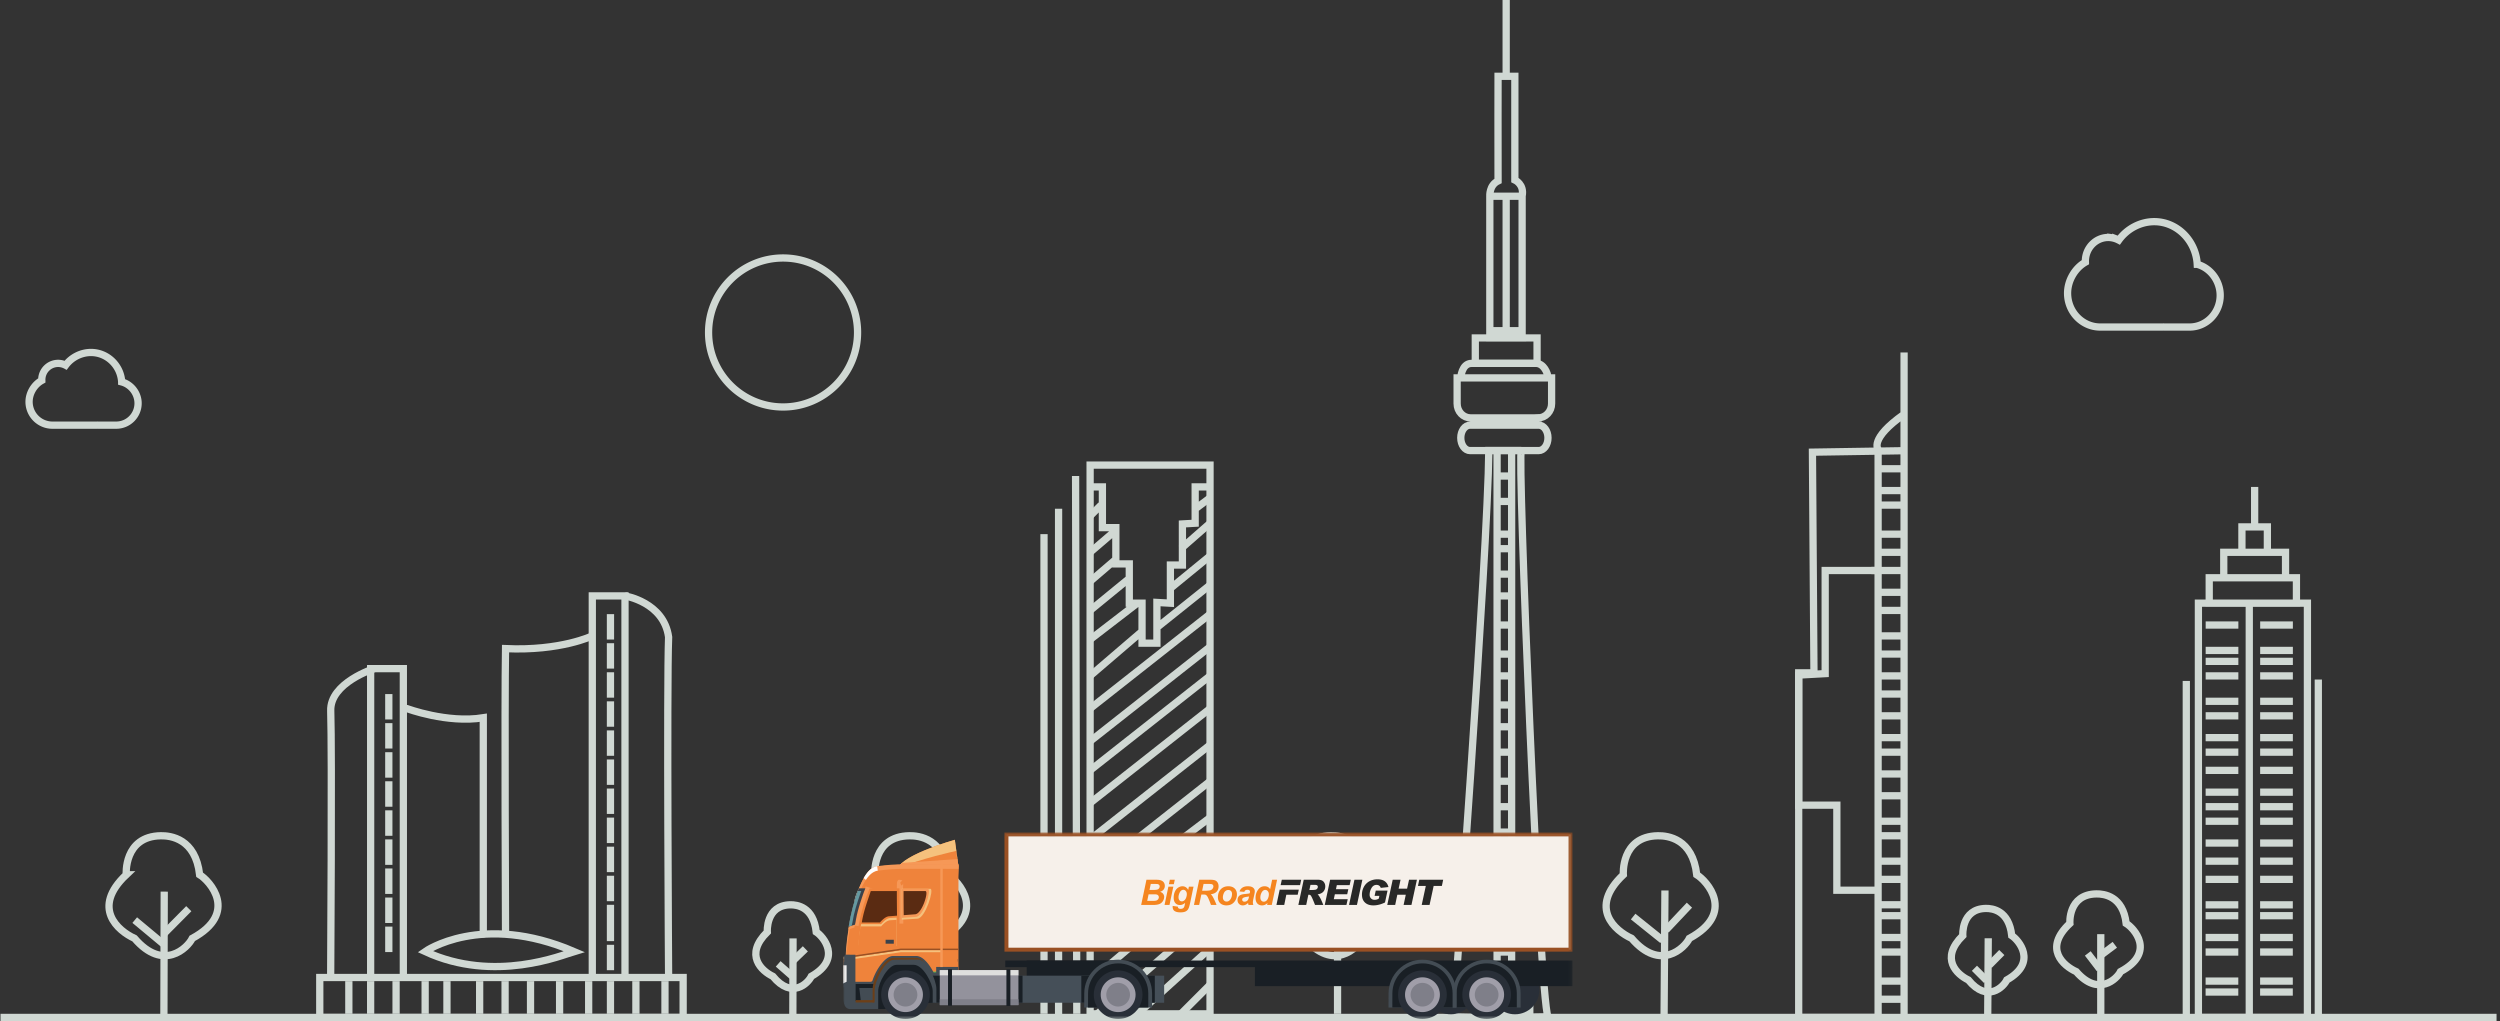 <svg xmlns="http://www.w3.org/2000/svg" xmlns:xlink="http://www.w3.org/1999/xlink" viewBox="0 0 688 281"><rect x="0" y="0" width="688" height="281" fill="#333333" stroke="none"/><defs><path id="a" d="M0 51.429h200.76V.082H0z"/></defs><g fill="none" fill-rule="evenodd"><path stroke="#D0D8D3" stroke-width="2" d="M34.735 240.73s-.764-10.58 9.532-10.73c2.672-.039 9.532.74 10.676 10.73 2.669 1.603 10.93 10.482-2.033 17.511-1.27 2.59-7.922 9.269-15.886 0-4.576-2.096-11.947-8.385-2.288-17.511z"/><path fill="#FEFEFE" d="M45.196 245.376l-.093 35.321"/><path stroke="#D0D8D3" stroke-width="2" d="M45.196 245.376l-.093 35.321"/><path fill="#FEFEFE" d="M45.167 256.914l6.785-6.844"/><path stroke="#D0D8D3" stroke-width="2" d="M45.167 256.914l6.785-6.844"/><path fill="#FEFEFE" d="M47.879 263.711l-7.801-6.503"/><path stroke="#D0D8D3" stroke-width="2" d="M44.88 259.711l-7.802-6.502M356.74 240.73s-.764-10.579 9.532-10.73c2.672-.038 9.532.74 10.676 10.73 2.67 1.603 10.93 10.482-2.033 17.512-1.27 2.59-7.922 9.268-15.886 0-4.576-2.097-11.947-8.386-2.288-17.512z"/><path fill="#FEFEFE" d="M366.092 246.254L366 281.575"/><path stroke="#D0D8D3" stroke-width="2" d="M368.092 246.254V279"/><path fill="#FEFEFE" d="M365.04 256.789l6.785-6.222"/><path stroke="#D0D8D3" stroke-width="2" d="M368.04 254.789l6.785-6.222"/><path fill="#FEFEFE" d="M367.736 263.565l-8.101-6.503"/><path stroke="#D0D8D3" stroke-width="2" d="M367.736 258.565l-8.101-6.503m87.105-11.332s-.765-10.579 9.532-10.73c2.672-.038 9.532.74 10.676 10.73 2.67 1.604 10.93 10.482-2.034 17.512-1.27 2.59-7.921 9.268-15.887 0-4.574-2.097-11.946-8.386-2.287-17.512z"/><path fill="#FEFEFE" d="M462.194 246.058l-.248 35.88"/><path stroke="#D0D8D3" stroke-width="2" d="M458.194 245.058l-.248 35.88"/><path fill="#FEFEFE" d="M461.476 256.944l6.458-6.845"/><path stroke="#D0D8D3" stroke-width="2" d="M458.476 255.944l6.458-6.845"/><path fill="#FEFEFE" d="M461.544 263.74l-8.101-6.502"/><path stroke="#D0D8D3" stroke-width="2" d="M457.543 258.74l-8.1-6.502M211.16 256.48s-.51-7.373 6.354-7.478c1.782-.027 6.355.515 7.118 7.478 1.78 1.118 7.287 7.306-1.356 12.206-.847 1.804-5.28 6.459-10.59 0-3.05-1.463-7.965-5.845-1.526-12.206z"/><path fill="#FEFEFE" d="M220.244 258.242l-.058 22.755"/><path stroke="#D0D8D3" stroke-width="2" d="M218.244 258.242l-.058 22.755"/><path fill="#FEFEFE" d="M218.159 264.47l3.476-3.349"/><path stroke="#D0D8D3" stroke-width="2" d="M218.159 264.47l3.476-3.349"/><path fill="#FEFEFE" d="M216.968 268.601l-3.814-3.34"/><path stroke="#D0D8D3" stroke-width="2" d="M217.968 268.601l-3.814-3.34m326.006-7.781s-.51-7.373 6.354-7.478c1.782-.027 6.355.515 7.118 7.478 1.778 1.118 7.286 7.306-1.356 12.206-.847 1.804-5.28 6.459-10.591 0-3.05-1.463-7.965-5.845-1.525-12.206z"/><path fill="#FEFEFE" d="M548.165 259.21l-.152 22.419"/><path stroke="#D0D8D3" stroke-width="2" d="M547.165 258.21l-.152 22.419"/><path fill="#FEFEFE" d="M547.419 265.651l3.475-3.516"/><path stroke="#D0D8D3" stroke-width="2" d="M547.419 265.651l3.475-3.516"/><path fill="#FEFEFE" d="M544.7 270.808l-3.339-3.34"/><path stroke="#D0D8D3" stroke-width="2" d="M546.7 269.808l-3.339-3.34m26.269-12.338s-.586-8.014 7.308-8.128c2.048-.03 7.308.56 8.185 8.128 2.046 1.214 8.38 7.942-1.56 13.267-.974 1.963-6.073 7.02-12.18 0-3.507-1.588-9.159-6.353-1.753-13.267z"/><path fill="#FEFEFE" d="M575.134 257.08l-.068 24.772"/><path stroke="#D0D8D3" stroke-width="2" d="M578.134 257.08V280"/><path fill="#FEFEFE" d="M575 263l4-3"/><path stroke="#D0D8D3" stroke-width="2" d="M578 263l4-3"/><path fill="#FEFEFE" d="M579.821 265.646l-6.524-3.264"/><path stroke="#D0D8D3" stroke-width="2" d="M577.821 266.646l-3.262-4.26M240.74 240.73s-.765-10.579 9.532-10.729c2.672-.039 9.532.74 10.676 10.729 2.67 1.604 10.93 10.483-2.033 17.512-1.272 2.59-7.922 9.269-15.887 0-4.575-2.096-11.946-8.386-2.287-17.512z"/><path fill="#FEFEFE" d="M252.2 246.09l-.092 35.88"/><path stroke="#D0D8D3" stroke-width="2" d="M252.2 245.09l-.092 35.88"/><path fill="#FEFEFE" d="M252.187 256.607l6.459-6.223"/><path stroke="#D0D8D3" stroke-width="2" d="M252.187 254.607l6.459-6.223"/><path fill="#FEFEFE" d="M252.91 263.422l-7.801-5.912"/><path stroke="#D0D8D3" stroke-width="2" d="M251.91 259.422l-7.801-5.911M236 91.5c0 11.321-9.178 20.5-20.5 20.5-11.321 0-20.5-9.179-20.5-20.5 0-11.322 9.178-20.5 20.5-20.5S236 80.178 236 91.5zM33.488 105.1c-.265-4.5-3.974-8.097-8.446-8.097-2.715 0-5.343 1.332-6.973 3.504-.037-.02-.077-.033-.115-.05a4.82 4.82 0 0 0-.473-.198 4.229 4.229 0 0 0-.31-.096c-.058-.015-.114-.031-.172-.045a5.135 5.135 0 0 0-.344-.062c-.05-.008-.1-.017-.15-.023a4.505 4.505 0 0 0-5.006 4.47c0 .064.004.126.009.189v.002C9.428 105.828 8 108.203 8 110.58a6.43 6.43 0 0 0 6.422 6.424h12.254c.052 0 .104-.003.156-.008l.03-.003.068.003c.051.005.102.008.154.008h4.902A6.02 6.02 0 0 0 38 110.989c0-2.744-1.913-5.205-4.512-5.889zM604.68 72.74c-.37-6.525-5.564-11.74-11.824-11.74-3.802 0-7.481 1.93-9.762 5.08-.053-.028-.108-.048-.161-.074a6.675 6.675 0 0 0-.423-.194c-.08-.033-.16-.062-.24-.092a6.384 6.384 0 0 0-.433-.139c-.081-.022-.161-.045-.242-.064a6.449 6.449 0 0 0-.481-.09c-.07-.011-.14-.025-.212-.034a6.144 6.144 0 0 0-.706-.043c-3.474 0-6.3 2.926-6.3 6.525 0 .092.005.183.011.272v.004c-2.91 1.645-4.91 5.087-4.91 8.535 0 5.136 4.032 9.314 8.99 9.314h17.156c.073 0 .145-.005.218-.011l.044-.006.093.006c.072.006.143.01.216.01h6.862c4.643 0 8.42-3.912 8.42-8.72 0-3.98-2.679-7.548-6.316-8.54zM605 280h30V166h-30zm-3.33-92.6V281M638 187v93.796M619 167v114m-12-109h9m6 0h9m-24 7h9m6 0h9m-24 3h9m6 0h9m-24 4h9m6 0h9m-24 7h9m6 0h9m-24 4h9m6 0h9m-24 6h9m6 0h9m-24 4h9m6 0h9m-24 5h9m6 0h9m-24 6h9m6 0h9m-24 4h9m6 0h9m-24 4h9m6 0h9m-24 6h9m6 0h9m-24 5h9m6 0h9m-24 5h9m6 0h9m-24 7h9m6 0h9m-24 9h9m6 0h9m-24 4h9m6 0h9m-24 8h9m6 0h9m-24 3h9m6 0h9m-24-21h9m6 0h9m-23-86h24v-7h-24zm4-7h17v-7h-17zm5-7h7v-7h-7zm3.5-18v11M300 279h33V128h-33z"/><path stroke="#D0D8D3" stroke-width="2" d="M300 134h3.38v11.21h3.7v9.98h3.7V166h3.51v11h4.09v-11.21l3.71.21v-10.5h3.31v-11.31l3.51-.2V134H333m-33 8l3-3m26 1l4-3m-33 15l7-6m-7 14l7-6m-7 14l11-9m-11 17l13-10m-13 20l14-12m-14 21l33-26m-33 35l33-26m-33 34l33-26m-33 35l33-26m-33 36l33-26m-33 36l33-26m-33 35l33-25m-33 35l33-26m-33 36l33-28m-31 37l31-27m-21 28l21-19m-9 19l9-9m-8-120l8-7m-11 18l11-9m-15 20l15-12m-37-30l.333 148m-5.013-139v141m-4.01-134v132M163 269h9V164h-9zm-61 0h9v-85h-9zm-14 11h100v-11H88z"/><path stroke="#D0D8D3" stroke-linecap="round" stroke-width="2" d="M112 195s11.039 4.133 21 2.526V257"/><path stroke="#D0D8D3" stroke-width="2" d="M163 175s-8.684 4.203-23.879 3.503c-.272 14.712 0 77.997 0 77.997M103 184s-12.245 3.86-11.984 11.629C91.396 206.974 91 269 91 269m81-105s10.696 1.7 12 11.316c-.521 13.462 0 93.684 0 93.684m-16-100v7m0 1v7m0 1v7m0 1v7m0 1v7m0 1v7m0 1v7m0 1v7m0 1v7m0 1v7m0 4v7m0-10v7m0 4v7m-61-76v7m0 1v7m0 1v7m0 1v7m0 1v7m0 1v7m0 1v7m0 1v7m0 1v7"/><path stroke="#D0D8D3" stroke-width="2" d="M117 261.87s15.475-10.956 41 0c-3.015.884-21.907 8.835-41 0zM96 279v-9m6 9v-9m7 9v-9m8 9v-9m6 9v-9m9 9v-9m7 9v-9m7 9v-9m8 9v-9m8 9v-9m6 9v-9m7 9v-9m8 9v-9M524 97v183m0-166c-9.667 6.822-7.145 9.631-7.145 9.631v156.37H495v-94.838h4.203l-.42-60.728 25.217-.401M516 129h8m-8 6h8m-8 4h8m-8 8h8m-8 5h8m-9 5h9m-8 6h8m-8 5h8m-8 7h8m-8 5h8m-8 6h8m-8 5h8m-8 6h8m-8 6h8m-8 4h8m-8 6h8m-8 6h8m-8 7h8m-8 4h8m-8 7h8m-8 5h8m-8 7h8m-8 3h8m-8 6h8m-8 4h8m-8 8h8m-8 5h8"/><path stroke="#D0D8D3" stroke-width="2" d="M516 157h-13.71v28.38l-7.29.4v35.8h10.5V245H516m-116 34.82s9.445-127.54 9.725-155.85h8.945c-1.165 0 4.966 150.26 7.33 155.85-20.091.4-26 0-26 0z"/><path stroke="#D0D8D3" stroke-width="2" d="M412 275h4V124h-4zm-6 4h15v-4h-15zm6-148h4m-4 7h4m-4 9h4m-4 4h4m-4 7h4m-4 6h4m-4 8h4m-4 8h4m-4 6h4m-4 8h4m-4 6h4m-4 7h4m-4 8h4m-4 7h4m-4 7h4m-4 8h4m-4 5h4m-4 7h4m-4 8h4m-4 5h4m-4 9h4m7.44-147h-18.872c-1.416 0-2.564-1.567-2.564-3.5 0-1.934 1.148-3.5 2.564-3.5h18.872c1.416 0 2.564 1.566 2.564 3.5 0 1.933-1.148 3.5-2.564 3.5zm-.16-9h-18.559c-2.054 0-3.72-1.755-3.72-3.92V104h26v7.08c0 2.165-1.666 3.92-3.721 3.92zM402 104s.2-4 2.988-4c5.377 0 13.94.003 17.726 0 2.09-.002 3.286 2.667 3.286 4h-24z"/><path stroke="#D0D8D3" stroke-width="2" d="M406 100h17v-7h-17zm4-9V53.965s-.215-2.979 2.265-4.17c-.043-8.936 0-28.794 0-28.794h4.623V49.53s2.667 1.191 2 4.435V91H410zm4.5-70V0M410 54h8m-3.5 0v37m-5.5 2h11M.142 280h686.91"/><g transform="translate(232 229)"><path fill="#292F38" d="M191.63 43.447c0 3.692-3.001 6.686-6.704 6.686-3.701 0-6.702-2.994-6.702-6.686 0-3.692 3-6.683 6.702-6.683 3.703 0 6.704 2.991 6.704 6.683zm-17.67 0c0-3.692-3-6.683-6.704-6.683-3.701 0-6.703 2.991-6.703 6.683 0 3.692 3.002 6.686 6.704 6.686s6.703-2.994 6.703-6.686"/><mask id="b" fill="#fff"><use xlink:href="#a"/></mask><path fill="#F6F0EA" d="M45 32.349h155.24V.624H45z" mask="url(#b)"/><path fill="#995023" d="M44.433 32.891h156.33V.082H44.433v32.809zm1.088-1.085h154.15V1.167H45.52v30.64z" mask="url(#b)"/><path fill="#191F25" d="M200.76 42.382h-87.41v-5.22H44.653V35.33l156.107.001z" mask="url(#b)"/><path fill="#191F25" d="M76.85 42.382H50.545V35.33l26.305.001z" mask="url(#b)"/><path fill="#EF833B" d="M31.613 12.923l.155-3.51-1-7.304s-16.394 4.635-15.833 8.707c.564 4.072 3.24 3.51 3.24 3.51l13.438-1.403z" mask="url(#b)"/><path fill="#F5C17D" d="M31.12 5.178S21.122 7.344 15.044 9.99c1.46-3.848 15.724-7.881 15.724-7.881l1 7.302-.017.386-.63-4.619z" mask="url(#b)"/><path fill="#F69857" d="M31.768 9.412l-.155 3.51-13.44 1.404s-2.674.562-3.238-3.51c-.108-.775.402-1.57 1.292-2.35l15.267-1.053.274 1.999z" mask="url(#b)"/><path fill="#FAEEF5" d="M7.066 40.247c0-5.008 4.071-9.069 9.095-9.069 5.021 0 9.094 4.061 9.094 9.069 0 5.01-4.072 9.072-9.094 9.072-5.024 0-9.095-4.061-9.095-9.072" mask="url(#b)"/><path fill="#EF833B" d="M31.767 41.713V9.007c-15.214 0-16.603-.237-22.365.5-.544.068-.924.246-1.291.466C3.559 12.677.84 27.615.84 35.084c0 1.377-.14 2.795-.147 4.147l31.072 2.482z" mask="url(#b)"/><path fill="#55B958" d="M.695 39.232c-.02 4.024-.06 7.447-.06 7.447h31.132v-8.53L.695 39.231z" mask="url(#b)"/><path fill="#F69857" d="M5.292 26.009l.157-.996c.424-2.679 1.192-4.944 2.085-7.564l.308-.906.322-.956-1.915-.644-.322.956-.308.902c-.92 2.709-1.717 5.047-2.166 7.9l-.157.995 1.996.313zm9.599-.814l1.708-.026c-.059-3.955-.122-10.469-.032-11.106a.839.839 0 0 1-.555.623l-.27-.804.607-.607-.943-.184c-.532.225-.549.705-.57 1.26-.01.306-.017.75-.021 1.316-.006.945-.003 2.256.01 3.896.022 2.789.065 5.605.066 5.632" mask="url(#b)"/><path fill="#434C54" d="M31.555 34.92v.708H23.03L22.02 48.69H1.912c-1.45 0-1.796-1.665-1.796-2.766 0-1.1-.02-6.328 0-10.54l31.44-.464z" mask="url(#b)"/><path fill="#EF833B" d="M31.555 34.041v1.714H23.03v5.519H1.912c-1.45 0-1.796.095-1.796-1.006s-.02-1.55 0-5.762l31.44-.465z" mask="url(#b)"/><path fill="#F5C17D" d="M.096 34.853h3.409l12.401-1.804 11.197.002v-.542H15.867L3.465 34.314l-3.37-.003z" mask="url(#b)"/><path fill="#191F25" d="M3.466 46.48v-4.824h.872l.567 4.824z" mask="url(#b)"/><path fill="#434C54" d="M.112 42.744v-7.048l1.667-.027v6.428z" mask="url(#b)"/><path fill="#F69857" d="M.744 33.787c.35-7.835 3.117-21.426 7.367-23.949.367-.22.748-.397 1.292-.467 5.761-.735 7.15-.5 22.365-.5v1.242c-15.067-.002-16.468-.236-22.21.498-.543.07-.924.248-1.292.467C4.209 13.488 1.5 25.865.962 33.785l-.217.003z" mask="url(#b)"/><path fill="#F69857" d="M3.273 25.476l-.156.776-1.661.52c.505-3.2 1.466-7.043 2.392-9.776h1.658c-.065.195-.132.39-.197.58-.922 2.71-1.586 5.048-2.036 7.9" mask="url(#b)"/><path fill="#EF833B" d="M3.373 33.936c0-5.068 1.55-13 3.954-18.471h8.203v17.077l-12 1.498h-.103l-.054-.104z" mask="url(#b)"/><path fill="#3A424C" d="M3.453 24.701l-.18.777-1.72.52c.629-4.076 1.742-7.77 2.779-10.536h1.813c-.065.194-.46 1.15-.526 1.339-.92 2.709-1.716 5.047-2.166 7.9m13.205-8.48h6.013c1.01 0-.915 6.253-2.814 6.39-1.356.097-2.289.178-3.153.245a496.28 496.28 0 0 1-.046-6.635" mask="url(#b)"/><path fill="#F5C17D" d="M4.977 25.323h5.515s1.272-1.577 2.393-1.685c.355-.035 1.36-.07 1.867-.117v7.819L4.11 33.194c.132-2.114.323-5.272.867-7.871" mask="url(#b)"/><path fill="#5A2B12" d="M5.557 22.902l.002-.008c.05-.21.102-.419.155-.628.008-.026.014-.053.023-.08.11-.425.23-.85.356-1.271l.02-.072c.128-.423.26-.844.399-1.272.01-.028.017-.057.027-.085a117.637 117.637 0 0 1 .475-1.42c.068-.204.138-.408.209-.617.1-.297.204-.598.307-.906l.11-.322h7.173a293.837 293.837 0 0 0 .02 4.246l.001.21c0 .07.002.14.003.208.008.72.014 1.41.022 2.017l.001.09c-.907.077-1.78.131-2.286.18-1.121.108-2.393 1.685-2.393 1.685H5.164c.111-.673.243-1.32.393-1.955" mask="url(#b)"/><path fill="#EF833B" d="M4.82 25.943h5.672s1.272-1.578 2.393-1.685c.355-.034 1.36-.071 1.867-.117v7.82L3.955 33.657c.132-2.111.322-5.116.866-7.715" mask="url(#b)"/><path fill="#995023" d="M3.223 34.32l12.673-1.861 15.863.002v-.407H15.866L3.164 33.917z" mask="url(#b)"/><path fill="#434C54" d="M3.408 33.736v7.455h3.897c.505 0 .66-.097.758-.272.021-.04.041-.083.061-.127.944-2.953 3.484-6.705 5.667-6.705h6.357c1.79 0 3.59 2.2 4.768 4.532.017.035.72 0 .72 0v-1.528h6.062s.02 4.996.02 5.905c0 1.918-5.458 3.08-5.458 3.08H7.707v-3.08a3 3 0 0 1 .004-.166c0-.038.002-.077.005-.112.04-.494.115-.927-.327-.927H.084v-7.558l.633-.502 2.691.005z" mask="url(#b)"/><path fill="#454F58" d="M88.377 46.944l-66.552-.001V39.5h66.552z" mask="url(#b)"/><path fill="#191F25" d="M23.882 46.943h25.523V39.5H23.882zm41.693.001h20.229V39.5H65.575z" mask="url(#b)"/><path fill="#434C54" d="M8.418 46.829v-3.682c0-2.638 3.009-8.56 5.696-8.56h5.96c2.92 0 5.619 6.107 5.619 8.56v3.818l-17.274-.136z" mask="url(#b)"/><path fill="#191F25" d="M9.68 48.691v-4.962c0-2.222 2.669-7.209 5.052-7.209h4.742c2.59 0 5.207 5.142 5.207 7.21v3.235l-10.605.568-2.48 1.158H9.68zm-1.124-5.799H3.628v-1.1h5.217z" mask="url(#b)"/><path fill="#292F38" d="M23.895 44.743c0-3.69-3.001-6.684-6.704-6.684-3.701 0-6.702 2.993-6.702 6.684 0 3.692 3 6.686 6.702 6.686 3.703 0 6.704-2.994 6.704-6.686" mask="url(#b)"/><path fill="#A09EA9" d="M17.191 49.53c2.647 0 4.8-2.148 4.8-4.788 0-2.639-2.153-4.786-4.8-4.786-2.646 0-4.8 2.147-4.8 4.786 0 2.64 2.154 4.788 4.8 4.788" mask="url(#b)"/><path fill="#3A424C" d="M11.716 30.707h2.254v-1.085h-2.254z" mask="url(#b)"/><path fill="#6C3F18" d="M8.146 43.147c0-2.638 3.01-8.56 5.697-8.56h6.23c.919 0 1.84.605 2.672 1.509-.704-.64-1.455-1.044-2.205-1.044-2.922 0-3.72.05-6.406.05s-5.444 5.921-5.444 8.56v3.22h-.544v-3.735z" mask="url(#b)"/><path fill="#F5C17D" d="M24.032 15.592c1.148 0-1.35 8.069-3.512 8.225-1.54.113-3.378.203-4.36.28l-.04-8.505h7.912z" mask="url(#b)"/><path fill="#F69857" d="M16.172 23.592c.982-.076 2.42-.166 3.96-.277 2.162-.156 4.35-7.731 3.2-7.731h-7.238l.078 8.008z" mask="url(#b)"/><path fill="#434C54" d="M66.376 48.273l.012-3.862c0-5.14 4.179-9.31 9.335-9.31 5.153 0 9.333 4.17 9.333 9.31v3.862h-18.68z" mask="url(#b)"/><path fill="#5A2B12" d="M16.704 16.221h5.966c1.011 0-.914 6.253-2.814 6.39-1.355.097-2.288.178-3.152.245a496.28 496.28 0 0 1-.046-6.635h.046z" mask="url(#b)"/><path fill="#191F25" d="M67.424 48.261l.011-3.877c0-4.564 3.71-8.265 8.287-8.265 4.577 0 8.287 3.7 8.287 8.265v3.877H67.424z" mask="url(#b)"/><path fill="#F69857" d="M26.764 37.137h.679V8.717h-.679z" mask="url(#b)"/><path fill="#6599A1" d="M5.03 16.211c-.094.24-.18.455-.207.536-.959 2.817-1.786 5.248-2.254 8.213l-.182.786-.835.251c.574-3.72 1.552-7.118 2.507-9.786h.972z" mask="url(#b)"/><path fill="#7F7F89" d="M20.454 44.744a3.258 3.258 0 0 0-3.263-3.255 3.259 3.259 0 0 0-3.264 3.255 3.26 3.26 0 0 0 3.264 3.255 3.259 3.259 0 0 0 3.263-3.255" mask="url(#b)"/><path fill="#292F38" d="M82.415 44.743c0-3.69-3.002-6.684-6.704-6.684s-6.702 2.993-6.702 6.684c0 3.692 3 6.686 6.702 6.686s6.704-2.994 6.704-6.686" mask="url(#b)"/><path fill="#A09EA9" d="M75.711 49.53c2.647 0 4.8-2.148 4.8-4.788 0-2.639-2.153-4.786-4.8-4.786-2.646 0-4.8 2.147-4.8 4.786 0 2.64 2.154 4.788 4.8 4.788" mask="url(#b)"/><path fill="#7F7F89" d="M78.974 44.744a3.257 3.257 0 0 0-3.263-3.254 3.257 3.257 0 0 0-3.263 3.254 3.259 3.259 0 0 0 3.263 3.255 3.259 3.259 0 0 0 3.263-3.255" mask="url(#b)"/><path fill="#434C54" d="M167.8 48.273l.012-3.862c0-5.14 4.179-9.31 9.335-9.31 5.153 0 9.332 4.17 9.332 9.31v3.862h-18.68z" mask="url(#b)"/><path fill="#191F25" d="M168.84 48.261l.011-3.877c0-4.564 3.71-8.265 8.287-8.265 4.577 0 8.287 3.7 8.287 8.265v3.877H168.84z" mask="url(#b)"/><path fill="#292F38" d="M183.83 44.743c0-3.69-3.002-6.684-6.702-6.684-3.704 0-6.704 2.993-6.704 6.684 0 3.692 3 6.686 6.704 6.686 3.7 0 6.702-2.994 6.702-6.686" mask="url(#b)"/><path fill="#A09EA9" d="M177.13 49.53c2.646 0 4.8-2.148 4.8-4.788 0-2.639-2.154-4.786-4.8-4.786-2.647 0-4.8 2.147-4.8 4.786 0 2.64 2.153 4.788 4.8 4.788" mask="url(#b)"/><path fill="#7F7F89" d="M180.39 44.744a3.258 3.258 0 0 0-3.262-3.254 3.258 3.258 0 0 0-3.265 3.254 3.26 3.26 0 0 0 3.265 3.255 3.26 3.26 0 0 0 3.262-3.255" mask="url(#b)"/><path fill="#434C54" d="M150.12 48.273l.012-3.862c0-5.14 4.178-9.31 9.334-9.31 5.154 0 9.333 4.17 9.333 9.31v3.862h-18.68z" mask="url(#b)"/><path fill="#191F25" d="M151.17 48.261l.012-3.877c0-4.564 3.71-8.265 8.286-8.265 4.578 0 8.288 3.7 8.288 8.265v3.877H151.17z" mask="url(#b)"/><path fill="#292F38" d="M166.16 44.743c0-3.69-3.002-6.684-6.704-6.684s-6.702 2.993-6.702 6.684c0 3.692 3 6.686 6.703 6.686 3.7 0 6.703-2.994 6.703-6.686" mask="url(#b)"/><path fill="#A09EA9" d="M159.46 49.53c2.647 0 4.8-2.148 4.8-4.788 0-2.639-2.153-4.786-4.8-4.786s-4.8 2.147-4.8 4.786c0 2.64 2.153 4.788 4.8 4.788" mask="url(#b)"/><path fill="#7F7F89" d="M162.72 44.744a3.258 3.258 0 0 0-3.264-3.254 3.257 3.257 0 0 0-3.263 3.254 3.26 3.26 0 0 0 3.263 3.255 3.26 3.26 0 0 0 3.264-3.255" mask="url(#b)"/><path fill="#93929C" d="M26.634 47.585h21.637v-9.612H26.634z" mask="url(#b)"/><path fill="#DFDFDE" d="M26.634 39.419h21.637v-1.446H26.634z" mask="url(#b)"/><path fill="#7F7F89" d="M26.634 47.632h21.637v-1.634H26.634z" mask="url(#b)"/><path fill="#191F25" d="M44.966 47.843h1.087V37.765h-1.087zm-16.069-.045h1.087V37.72h-1.087z" mask="url(#b)"/><path fill="#EDECEC" d="M0 41.659v-5.013h.989v4.521z" mask="url(#b)"/><path fill="#6C3F18" d="M3.466 46.882h4.99v-.652h-4.99z" mask="url(#b)"/><path fill="#FEFEFE" d="M9.403 9.37c-.544.07-.925.248-1.292.468-.876.52-1.69 1.505-2.432 2.811l.605.491c.618-.934 1.28-1.645 1.981-2.063.368-.218.749-.397 1.293-.466l-.155-1.24z" mask="url(#b)"/><path fill="#F5851F" d="M84.344 15.908h1.091c.49 0 .843-.034 1.058-.104a.882.882 0 0 0 .646-.847.629.629 0 0 0-.153-.435.756.756 0 0 0-.431-.228c-.104-.018-.356-.028-.754-.028h-1.11l-.347 1.642zm-.63 3.02h1.38c.578 0 .967-.037 1.165-.112a.988.988 0 0 0 .474-.366.928.928 0 0 0 .178-.54c0-.23-.085-.42-.256-.57-.171-.15-.456-.225-.854-.225h-1.709l-.379 1.813zm-1.667 1.117l1.457-6.938h2.378c.515 0 .876.015 1.082.047.341.047.63.142.867.284.238.142.418.332.541.568.124.236.186.498.186.785 0 .385-.108.719-.323 1.002-.215.281-.548.495-.997.64.358.098.637.273.838.524.201.25.301.534.301.85 0 .416-.118.811-.356 1.185a1.996 1.996 0 0 1-.982.807c-.418.164-.989.246-1.713.246h-3.279zm7.888-6.938h1.362l-.256 1.23H89.68l.256-1.23zm-.398 1.912h1.361l-1.053 5.026h-1.362l1.054-5.026zm2.79 2.863c0 .383.086.673.258.874.173.2.389.3.649.3.236 0 .466-.09.69-.27.223-.18.394-.435.512-.767.119-.33.178-.65.178-.96 0-.357-.097-.644-.29-.862-.192-.217-.415-.326-.668-.326-.244 0-.468.096-.672.289-.204.192-.372.488-.505.89a2.682 2.682 0 0 0-.152.832m-1.604 2.428l1.438.208c0 .146.023.255.07.329a.555.555 0 0 0 .231.19c.106.051.25.078.434.078.288 0 .519-.057.693-.17a.936.936 0 0 0 .318-.427c.05-.123.116-.39.195-.804l.047-.237c-.471.391-.958.587-1.461.587-.494 0-.899-.173-1.215-.52-.317-.347-.475-.855-.475-1.524 0-.59.108-1.132.323-1.624.215-.492.517-.864.907-1.117.388-.252.786-.378 1.19-.378.336 0 .643.088.92.265.28.176.496.424.652.742l.189-.89h1.276l-.872 4.19c-.143.672-.264 1.151-.361 1.439-.099.286-.21.515-.338.686-.126.17-.286.313-.479.428a2.1 2.1 0 0 1-.683.248 4.49 4.49 0 0 1-.854.076c-.712 0-1.25-.122-1.613-.365-.364-.242-.546-.646-.546-1.21 0-.06.005-.127.014-.2m8.105-4.179h.76c.768 0 1.278-.046 1.53-.137.251-.092.448-.236.59-.43.143-.197.215-.402.215-.616a.623.623 0 0 0-.31-.568c-.126-.076-.4-.114-.82-.114h-1.576l-.389 1.865zm-.82 3.914h-1.434l1.457-6.938h3.09c.53 0 .944.054 1.24.163.296.11.534.308.716.598.183.29.274.643.274 1.056 0 .59-.178 1.077-.532 1.46-.354.384-.89.62-1.609.713.184.163.356.38.518.648.319.542.675 1.309 1.067 2.3h-1.537c-.124-.392-.366-1.002-.726-1.832-.196-.448-.405-.75-.626-.904-.137-.091-.374-.137-.713-.137h-.583l-.603 2.873zm9.042-3.058c0-.322-.094-.58-.282-.774a.972.972 0 0 0-.728-.29c-.294 0-.556.09-.783.271-.229.182-.405.446-.532.79a2.79 2.79 0 0 0-.19.954c0 .36.098.646.295.857a.964.964 0 0 0 .74.317c.373 0 .686-.16.94-.478.36-.452.54-1 .54-1.647m-3.882.97c0-.93.264-1.673.79-2.227.527-.553 1.22-.83 2.077-.83.743 0 1.324.204 1.741.612.418.41.626.96.626 1.65 0 .814-.26 1.518-.782 2.11-.522.594-1.221.891-2.097.891a2.72 2.72 0 0 1-1.263-.284 1.855 1.855 0 0 1-.82-.804 2.39 2.39 0 0 1-.272-1.118m8.572-.255a2.787 2.787 0 0 1-.327.061c-.684.082-1.13.202-1.339.36a.548.548 0 0 0-.223.46c0 .157.057.29.171.399a.627.627 0 0 0 .451.163c.206 0 .4-.05.58-.149.183-.1.32-.227.41-.383.09-.156.17-.4.24-.732l.037-.179zm-1.295-1.259l-1.329-.113c.152-.449.417-.8.795-1.051.378-.253.878-.379 1.502-.379.648 0 1.127.13 1.437.39.31.26.465.579.465.954 0 .152-.013.312-.04.483-.027.17-.12.618-.282 1.344-.133.6-.2 1.02-.2 1.26 0 .214.038.452.115.714h-1.325a2.608 2.608 0 0 1-.1-.568c-.199.22-.428.39-.688.508-.259.119-.52.178-.782.178-.418 0-.762-.137-1.035-.41-.273-.272-.408-.624-.408-1.053 0-.48.15-.862.449-1.15.298-.287.832-.46 1.601-.52.649-.054 1.082-.118 1.3-.194.057-.19.086-.34.086-.455a.456.456 0 0 0-.176-.364c-.117-.098-.291-.146-.521-.146-.244 0-.436.049-.577.149a.738.738 0 0 0-.287.423zM114.85 18c0 .36.09.64.273.842a.865.865 0 0 0 .671.303c.247 0 .477-.084.69-.253.214-.169.385-.427.513-.773a2.89 2.89 0 0 0 .192-1c0-.362-.098-.656-.294-.88-.196-.224-.422-.336-.679-.336-.398 0-.726.22-.982.663A2.81 2.81 0 0 0 114.85 18zm3.146 2.045h-1.291l.114-.545a2.483 2.483 0 0 1-.728.509 2.035 2.035 0 0 1-.81.154c-.521 0-.945-.178-1.27-.533-.323-.355-.485-.88-.485-1.574 0-.804.228-1.532.683-2.181.456-.65 1.058-.975 1.808-.975.677 0 1.185.268 1.523.805l.546-2.599h1.362l-1.452 6.938z" mask="url(#b)"/><path fill="#282827" d="M128.34 15.927h.408c.683 0 1.125-.032 1.326-.095a.8.8 0 0 0 .448-.32.79.79 0 0 0 .147-.432.523.523 0 0 0-.175-.417c-.117-.101-.371-.151-.764-.151h-1.092l-.298 1.415zm-1.557-2.82h3.957c.684 0 1.184.177 1.5.534.317.356.475.786.475 1.287 0 .543-.168 1.017-.503 1.423-.336.405-.872.664-1.609.778.437.353.959 1.325 1.566 2.915h-2.273c-.19-.501-.413-1.05-.671-1.644-.258-.595-.452-.94-.582-1.034a.775.775 0 0 0-.47-.142h-.113l-.593 2.82h-2.16l1.476-6.938zm12.957 0l-.32 1.49h-3.53l-.23 1.103h3.4l-.31 1.406h-3.4l-.29 1.358h3.83l-.35 1.581h-5.97l1.48-6.938zm3.18 0l-1.49 6.938h-2.18l1.49-6.938zm7.18 2.006l-2.116.232c-.193-.549-.586-.823-1.177-.823-.58 0-1.037.291-1.376.875a3.674 3.674 0 0 0-.508 1.874c0 .386.125.708.377.968.251.26.572.39.96.39h.02a2.03 2.03 0 0 0 1.167-.34l.157-.743h-1.314l.313-1.448h3.245l-.697 3.26c-1.082.537-2.154.805-3.217.805-.96 0-1.72-.259-2.28-.776-.562-.518-.843-1.245-.843-2.182 0-.783.179-1.5.536-2.153a3.795 3.795 0 0 1 1.512-1.522c.65-.361 1.396-.542 2.237-.542 1.645 0 2.647.709 3.004 2.125m7.83-2.006l-1.5 6.938h-2.16l.6-2.821h-2.33l-.59 2.821h-2.18l1.5-6.938h2.16l-.53 2.451h2.33l.54-2.451zm7.23 0l-.36 1.703h-2.26l-1.13 5.235h-2.16l1.13-5.235h-2.16l.36-1.703zm-42.58 1.481h3.19l.32-1.481h-5.34l-.32 1.481zm-.27 1.239h-2.14l-.9 4.218h2.15l.57-2.812h3.13l.31-1.406z" mask="url(#b)"/></g></g></svg>